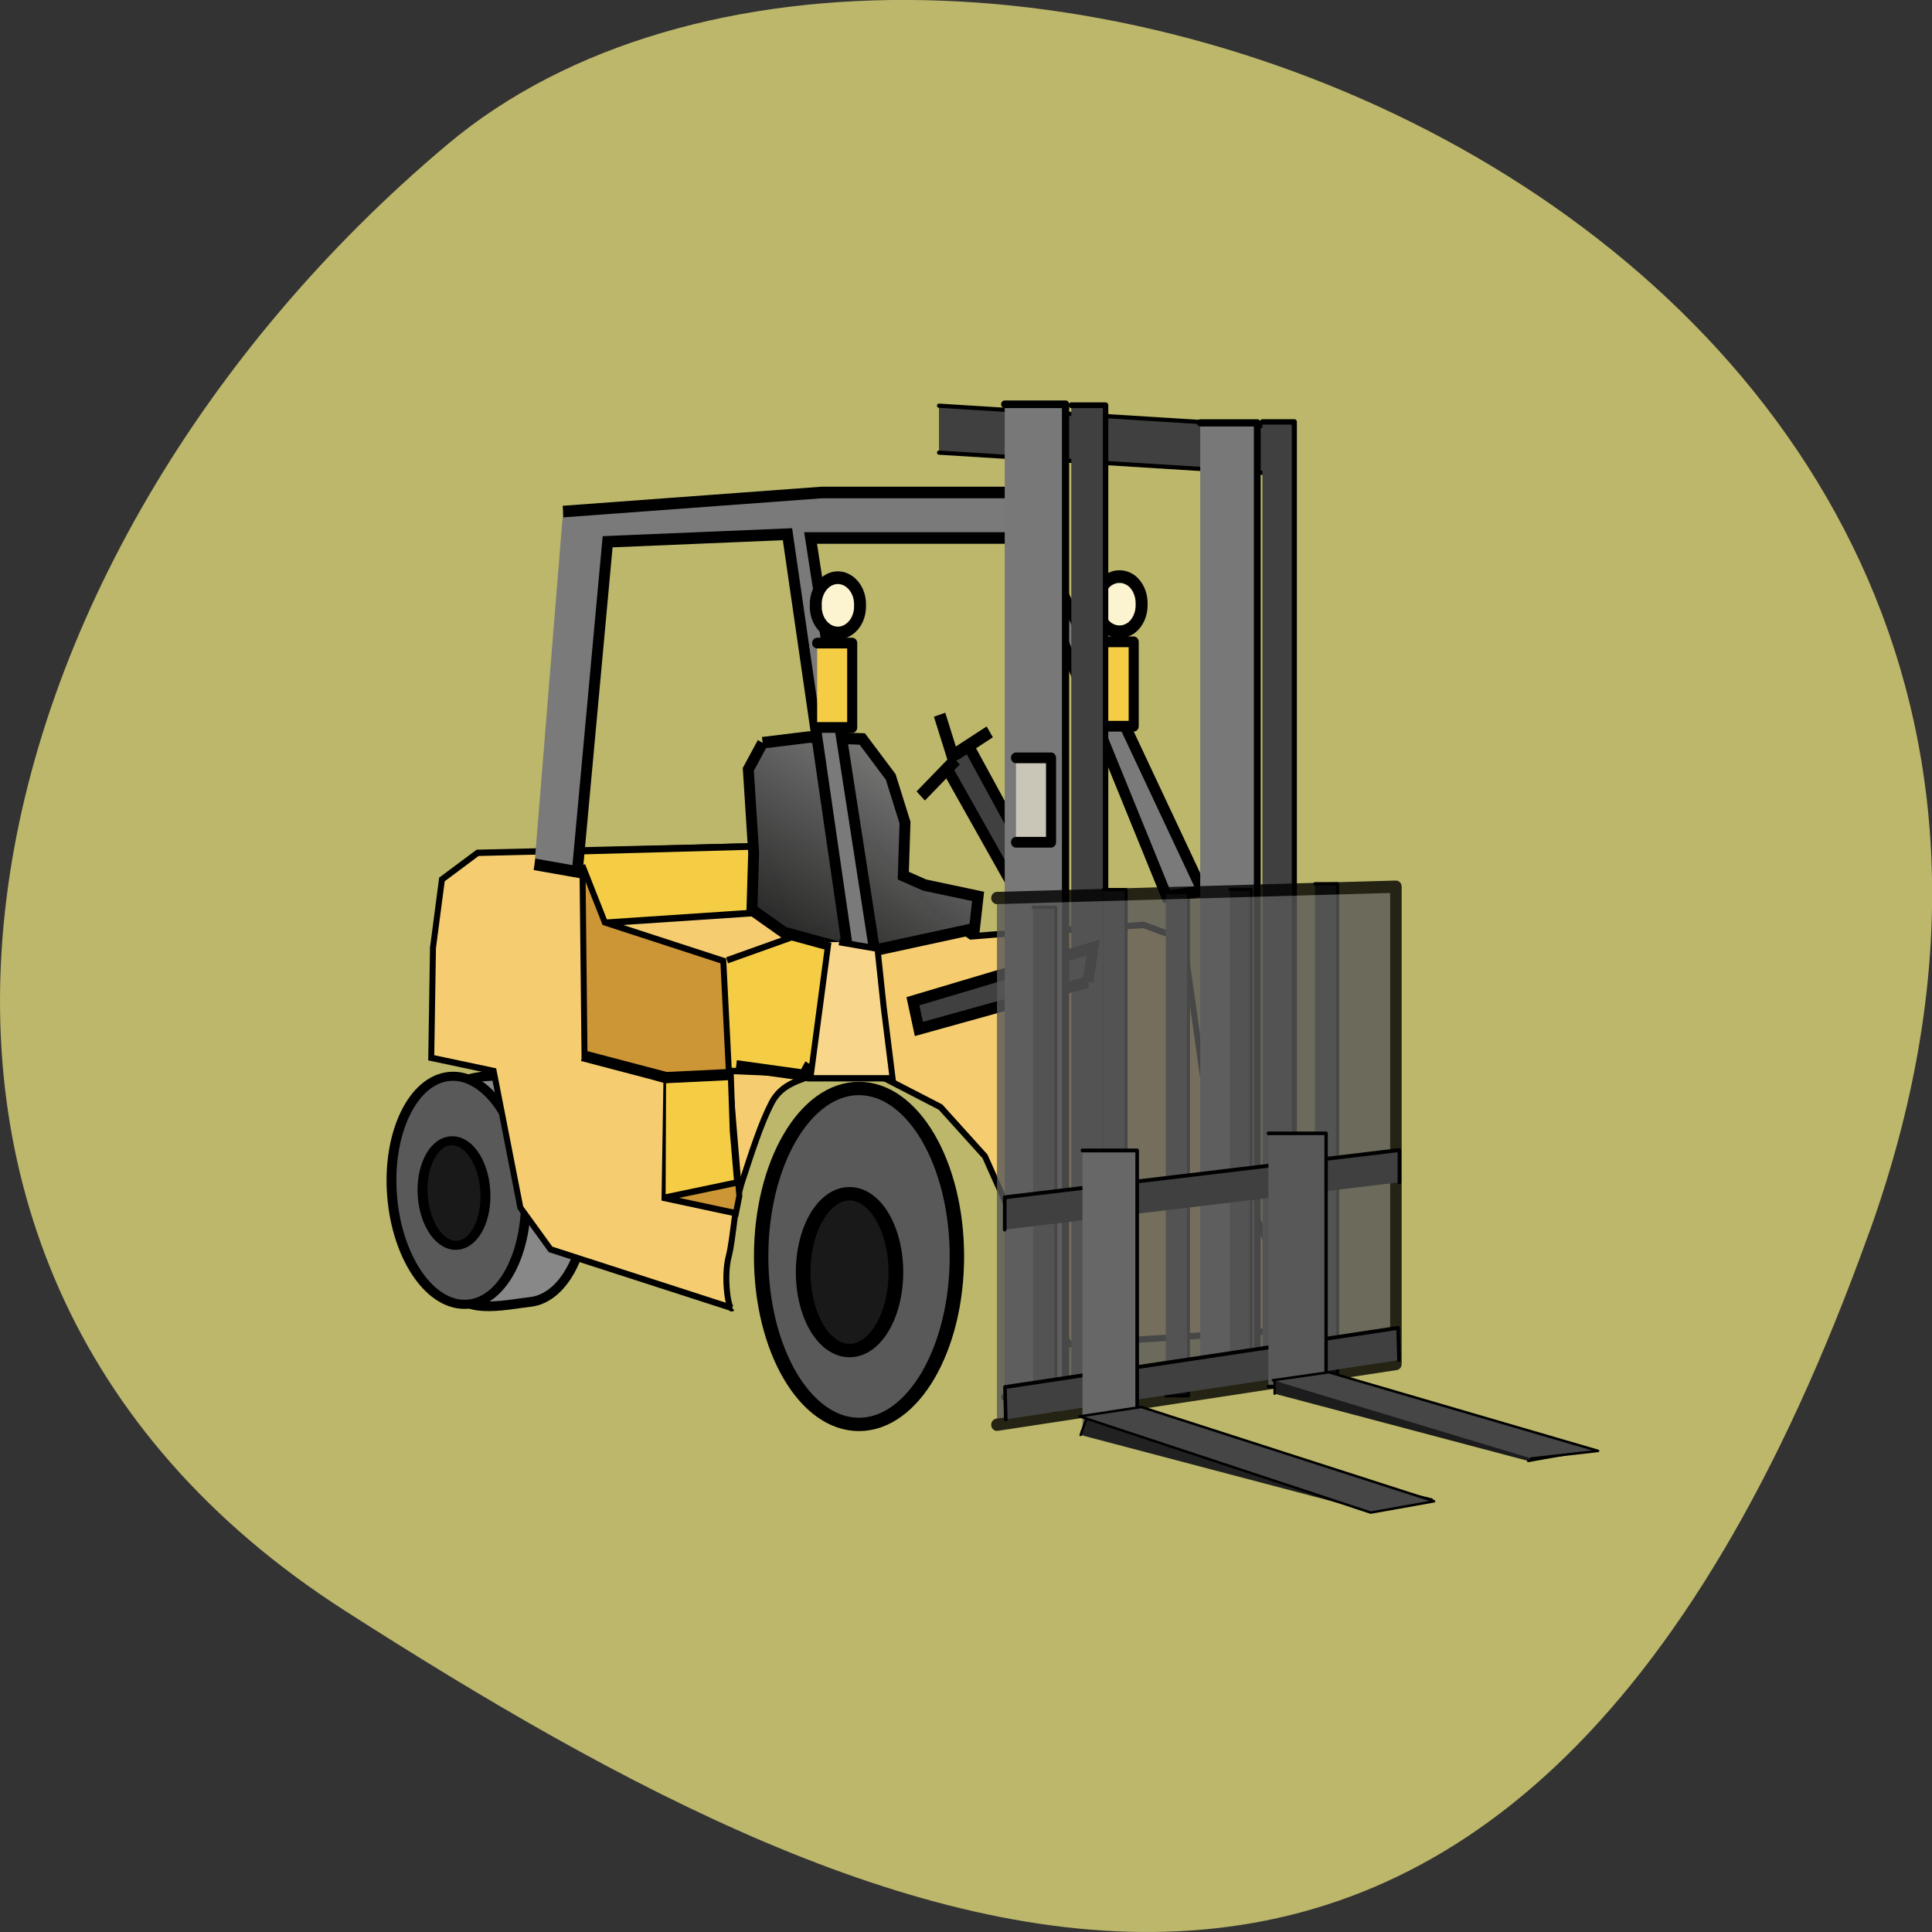 <svg xmlns="http://www.w3.org/2000/svg" xmlns:xlink="http://www.w3.org/1999/xlink" viewBox="0 0 48 48"><rect x="0" y="0" width="48" height="48" fill="#333333" stroke="none"/><defs><g id="4" clip-path="url(#3)"><path d="m 61.902 59.46 l 37.975 -1.013 v 42.658 l -37.975 5.431" transform="matrix(0.261 0 0 0.278 8.613 5.781)" fill="#585858" stroke="#000" stroke-linejoin="round" stroke-linecap="round" stroke-width="1.096"/></g><clipPath id="3"><path d="M 0,0 H48 V48 H0 z"/></clipPath><filter id="1" filterUnits="objectBoundingBox" x="0" y="0" width="48" height="48"><feColorMatrix type="matrix" in="SourceGraphic" values="0 0 0 0 1 0 0 0 0 1 0 0 0 0 1 0 0 0 1 0"/></filter><linearGradient id="0" gradientUnits="userSpaceOnUse" x1="41.548" y1="64.926" x2="51.986" y2="47.07"><stop stop-color="#202020"/><stop offset="1" stop-color="#757575" stop-opacity="0.988"/></linearGradient><mask id="2"><g filter="url(#1)"><path fill-opacity="0.808" d="M 0,0 H48 V48 H0 z"/></g></mask></defs><path d="m 46.45 30.594 c 8.961 -25.01 -23.25 -37.18 -35.35 -26.992 c -12.1 10.184 -16.234 27.637 -2.527 36.418 c 13.703 8.781 28.91 15.59 37.875 -9.426" fill="#bcb76a"/><g stroke="#000"><g fill-rule="evenodd"><g stroke-linejoin="round" stroke-linecap="round"><path d="m 223.81 509.81 c 0 25.591 -11.199 46.37 -25.05 46.37 c -13.848 0 -25.09 -20.784 -25.09 -46.37 c 0 -25.634 11.239 -46.37 25.09 -46.37 c 13.848 0 25.05 20.741 25.05 46.37" transform="matrix(-0.097 0 0 0.09 40.62 -14.667)" fill="#595959" stroke-width="3.685"/><path d="m 223.81 509.81 c 0 25.567 -11.197 46.34 -25.04 46.34 c -13.847 0 -25.04 -20.773 -25.04 -46.34 c 0 -25.661 11.197 -46.43 25.04 -46.43 c 13.847 0 25.04 20.773 25.04 46.43" transform="matrix(-0.046 0 0 0.042 30.25 10.196)" fill="#191919" stroke-width="7.923"/><path d="m 9.573 86.12 c -0.006 2.825 -0.795 7.288 -0.446 8.705 c 0.515 2.068 5.03 1.525 6.787 1.519 c 3.501 -0.001 6.33 -4.585 6.341 -10.222 c -0.004 -5.638 -2.855 -10.226 -6.341 -10.224 c -1.757 -0.007 -4.844 -0.59 -5.992 1.254 c -1.133 1.845 -0.358 6.141 -0.35 8.968" transform="matrix(0.26 -0.026 0.024 0.276 6.711 6.171)" fill="#888" stroke-width="0.87"/><path d="m 223.81 509.77 c -0.01 25.639 -11.229 46.38 -25.07 46.38 c -13.845 -0.003 -25.09 -20.73 -25.08 -46.37 c 0.015 -25.576 11.229 -46.38 25.07 -46.38 c 13.845 0.003 25.09 20.793 25.08 46.37" transform="matrix(-0.066 0.006 0.005 0.061 21.965 -2.716)" fill="#595959" stroke-width="3.685"/><path d="m 223.84 509.74 c 0.003 25.601 -11.253 46.44 -25.05 46.4 c -13.92 -0.023 -25.06 -20.8 -25.06 -46.4 c -0.003 -25.601 11.138 -46.29 25.06 -46.26 c 13.784 -0.102 25.04 20.662 25.05 46.26" transform="matrix(-0.031 0.003 0.002 0.028 16.422 14.77)" fill="#191919" stroke-width="7.923"/></g><g transform="matrix(0.261 0 0 0.278 8.613 5.781)"><path d="m 36.705 96.11 l -17.297 -5.248 l -2.873 -3.728 l -2.544 -12.212 l -5.94 -1.182 l 0.165 -9.834 l 0.853 -6.106 l 3.397 -2.378 l 37.975 -0.844 l 5.596 6.106 l 3.382 2.209 l 2.379 -0.183 l 14.06 -0.844 l 3.815 1.323 l 1.975 13.14 l 9.217 21.638 l -22.13 1.365 l -7.975 -16.785 l -4.234 -4.404 l -5.252 -2.547 c 0 0 -4.923 -1.182 -6.449 -0.506 c -1.511 0.675 -3.382 0.844 -4.399 2.715 c -1.017 1.857 -1.87 4.404 -2.708 6.781 c -0.853 2.364 -0.853 5.079 -1.362 6.95 c -0.509 1.857 0 4.91 0.344 4.572" fill="#f5cd70" stroke-width="0.568"/><g fill="#f4cd45"><path d="m 23.702 61.735 l 9.262 -0.577 l 8.723 -0.549 l -1.796 -5.796 l -17.476 0.45" stroke-width="0.598"/><path d="m 36.45 74.904 l 7.616 0.31 l 1.451 -1.519 l 1.302 -12.226 l -10.609 3.559" stroke-width="0.568"/></g><g stroke-width="1.036"><path d="m 39.593 45.598 l -1.362 2.364 l 0.509 7.457 l -0.165 5.093 l 3.052 2.026 l 7.287 1.871 l 10.848 -2.209 l 0.344 -2.884 l -5.087 -1.013 l -2.035 -0.844 l 0.165 -4.741 l -1.362 -4.08 l -2.708 -3.391 l -5.087 -0.169 l -4.399 0.506" fill="url(#0)"/><path d="m 17.882 56.45 l 4.07 0.675 l 2.888 -29.503 l 17.12 -0.675 l 5.761 37.3 h 2.544 l -6.105 -36.96 h 20.01 l 13.9 32.05 l 3.397 -0.506 l -17.806 -35.609 h -18.479 l -24.584 1.702" fill="#7a7a7a"/></g></g></g><g stroke-linejoin="round" stroke-linecap="round"><g transform="matrix(0.261 0 0 0.278 8.613 5.781)"><path d="m 71.58 36.566 h 3.337 v 7.541 h -3.337" fill="#f4cd45" stroke-width="0.957"/><path d="m 56.38 15.462 l 32.634 1.913 v 4.193 l -32.634 -1.913" fill="#404040" stroke-width="0.376"/></g><path d="m 15.742 -2.074 c 0.026 0.756 -0.316 1.486 -0.896 1.883 c -0.593 0.384 -1.317 0.384 -1.91 0 c -0.58 -0.396 -0.922 -1.127 -0.896 -1.883 c -0.026 -0.768 0.316 -1.499 0.896 -1.895 c 0.593 -0.384 1.317 -0.384 1.91 0 c 0.58 0.396 0.922 1.127 0.896 1.895" transform="matrix(0.297 0 0 0.315 23.688 15.666)" fill="#fcf3d1"/><path d="m 68.979 15.42 h 3.262 v 88.92 h -3.262" transform="matrix(0.261 0 0 0.278 8.613 5.781)" fill="#404040" stroke-width="0.514"/></g><g transform="matrix(0.261 0 0 0.278 8.613 5.781)"><path d="m 70.54 66.969 l -16.07 4.193 l -0.569 -2.476 l 17.16 -4.798 l -0.509 3.081" fill="#404040" fill-rule="evenodd" stroke-width="1.036"/><path d="m 56.44 43.08 l 1.317 3.939" fill="none" stroke-width="1.136"/><g stroke-linejoin="round" stroke-linecap="round"><path d="m 57.17 47.919 l 8.544 14.266 l 2.14 -1.379 l -8.469 -14.604" fill="#404040" fill-rule="evenodd" stroke-width="1.036"/><path d="m 62.64 15.335 h 5.791 v 88.73 h -5.791" fill="#787878" stroke-width="0.685"/><g fill="#404040"><path d="m 87.17 16.911 h 3.037 v 84.2 h -3.037" stroke-width="0.484"/><path d="m 72.02 58.71 h 2.17 v 44.965 h -2.17" stroke-width="0.298"/></g><path d="m 81.25 16.995 h 5.431 v 84.04 h -5.431" fill="#787878" stroke-width="0.645"/></g><path d="m 22.445 56.54 l 0.195 17.01 l 7.796 2.209 l -0.18 10.51 l 6.793 1.365 l 0.329 -1.534 l -1.017 -11.523 l -0.509 -9.497 l -11.282 -3.447 l -2.14 -5.093" fill="#cc9535" fill-rule="evenodd" stroke-width="0.568"/><g fill="#404040" stroke-linejoin="round" stroke-linecap="round"><path d="m 84.08 58.682 h 2.02 v 42.573 h -2.02" stroke-width="0.28"/><g stroke-width="0.298"><path d="m 65.34 60.29 h 2.17 v 44.979 h -2.17"/><path d="m 77.972 58.978 h 2.155 v 44.965 h -2.155"/><path d="m 92.17 58.19 h 2.155 v 44.965 h -2.155"/></g></g></g></g><use xlink:href="#4" mask="url(#2)"/><g stroke="#000"><g transform="matrix(0.261 0 0 0.278 8.613 5.781)"><g stroke-linejoin="round" stroke-linecap="round"><g fill="#404040" stroke-width="0.344"><path d="m 62.64 89.09 v -2.884 l 37.571 -4.221 v 2.884"/><path d="m 62.74 106.05 l -0.075 -2.884 l 37.422 -5.29 l 0.09 2.884"/></g><path d="m 70.04 82.02 h 5.207 v 25.11 h -5.207" fill="#676767" stroke-width="0.345"/><path d="m 87.74 80.49 h 5.491 v 22.637 h -5.491" fill="#585858" stroke-width="0.325"/><g stroke-width="0.221"><path d="m 69.862 107.45 l 0.599 -1.576 l 32.828 7.344 l -6.03 1.013" fill="#212121"/><path d="m 69.76 105.79 l 5.88 -0.844 l 27.876 8.427 l -6.04 1.013 l -27.696 -8.596" fill="#464646"/><path d="m 88.33 103.76 v -1.21 l 30.18 6.205 l -6.04 1.013" fill="#1c1c1c"/><path d="m 88.16 102.56 l 5.327 -0.718 l 25.646 7.03 l -6.374 0.675" fill="#464646"/></g></g><path d="m 37.08 74.45 l 6.449 0.844 l 0.569 -0.985" fill="none"/><path d="m 45.862 63.4 l -1.721 12.17 h 7.825 l -0.853 -6.416 l -0.584 -5.163 l -3.651 -0.591" fill="#f8d68c" fill-rule="evenodd" stroke-width="0.568"/><path d="m 44.785 36.678 h 3.337 v 7.541 h -3.337" fill="#f4cd45" stroke-linejoin="round" stroke-linecap="round" stroke-width="0.957"/></g><path d="m 15.746 -2.084 c 0.026 0.768 -0.316 1.499 -0.909 1.883 c -0.58 0.396 -1.317 0.396 -1.897 0 c -0.58 -0.384 -0.935 -1.115 -0.896 -1.883 c -0.04 -0.768 0.316 -1.486 0.896 -1.883 c 0.58 -0.396 1.317 -0.396 1.897 0 c 0.593 0.396 0.935 1.115 0.909 1.883" transform="matrix(0.297 0 0 0.315 16.691 15.696)" fill="#fcf3d1" stroke-linejoin="round" stroke-linecap="round"/><g transform="matrix(0.261 0 0 0.278 8.613 5.781)"><path d="m 30.361 86.22 l 6.808 -1.337 l -0.419 -4.601 l -0.18 -4.896 l -6.165 0.31" fill="#f4cd45" fill-rule="evenodd" stroke-width="0.568"/><path d="m 63.713 46.935 h 3.337 v 7.541 h -3.337" fill="#c9c6b7" stroke-linejoin="round" stroke-linecap="round" stroke-width="0.957"/><g fill="none"><g stroke-width="1.136"><path d="m 54.645 50.34 l 3.322 -3.222"/><path d="m 57.668 46.78 l 3.546 -2.167"/></g><path d="m 22.43 73.54 l 7.99 1.97 l 6.18 -0.281"/></g></g></g></svg>